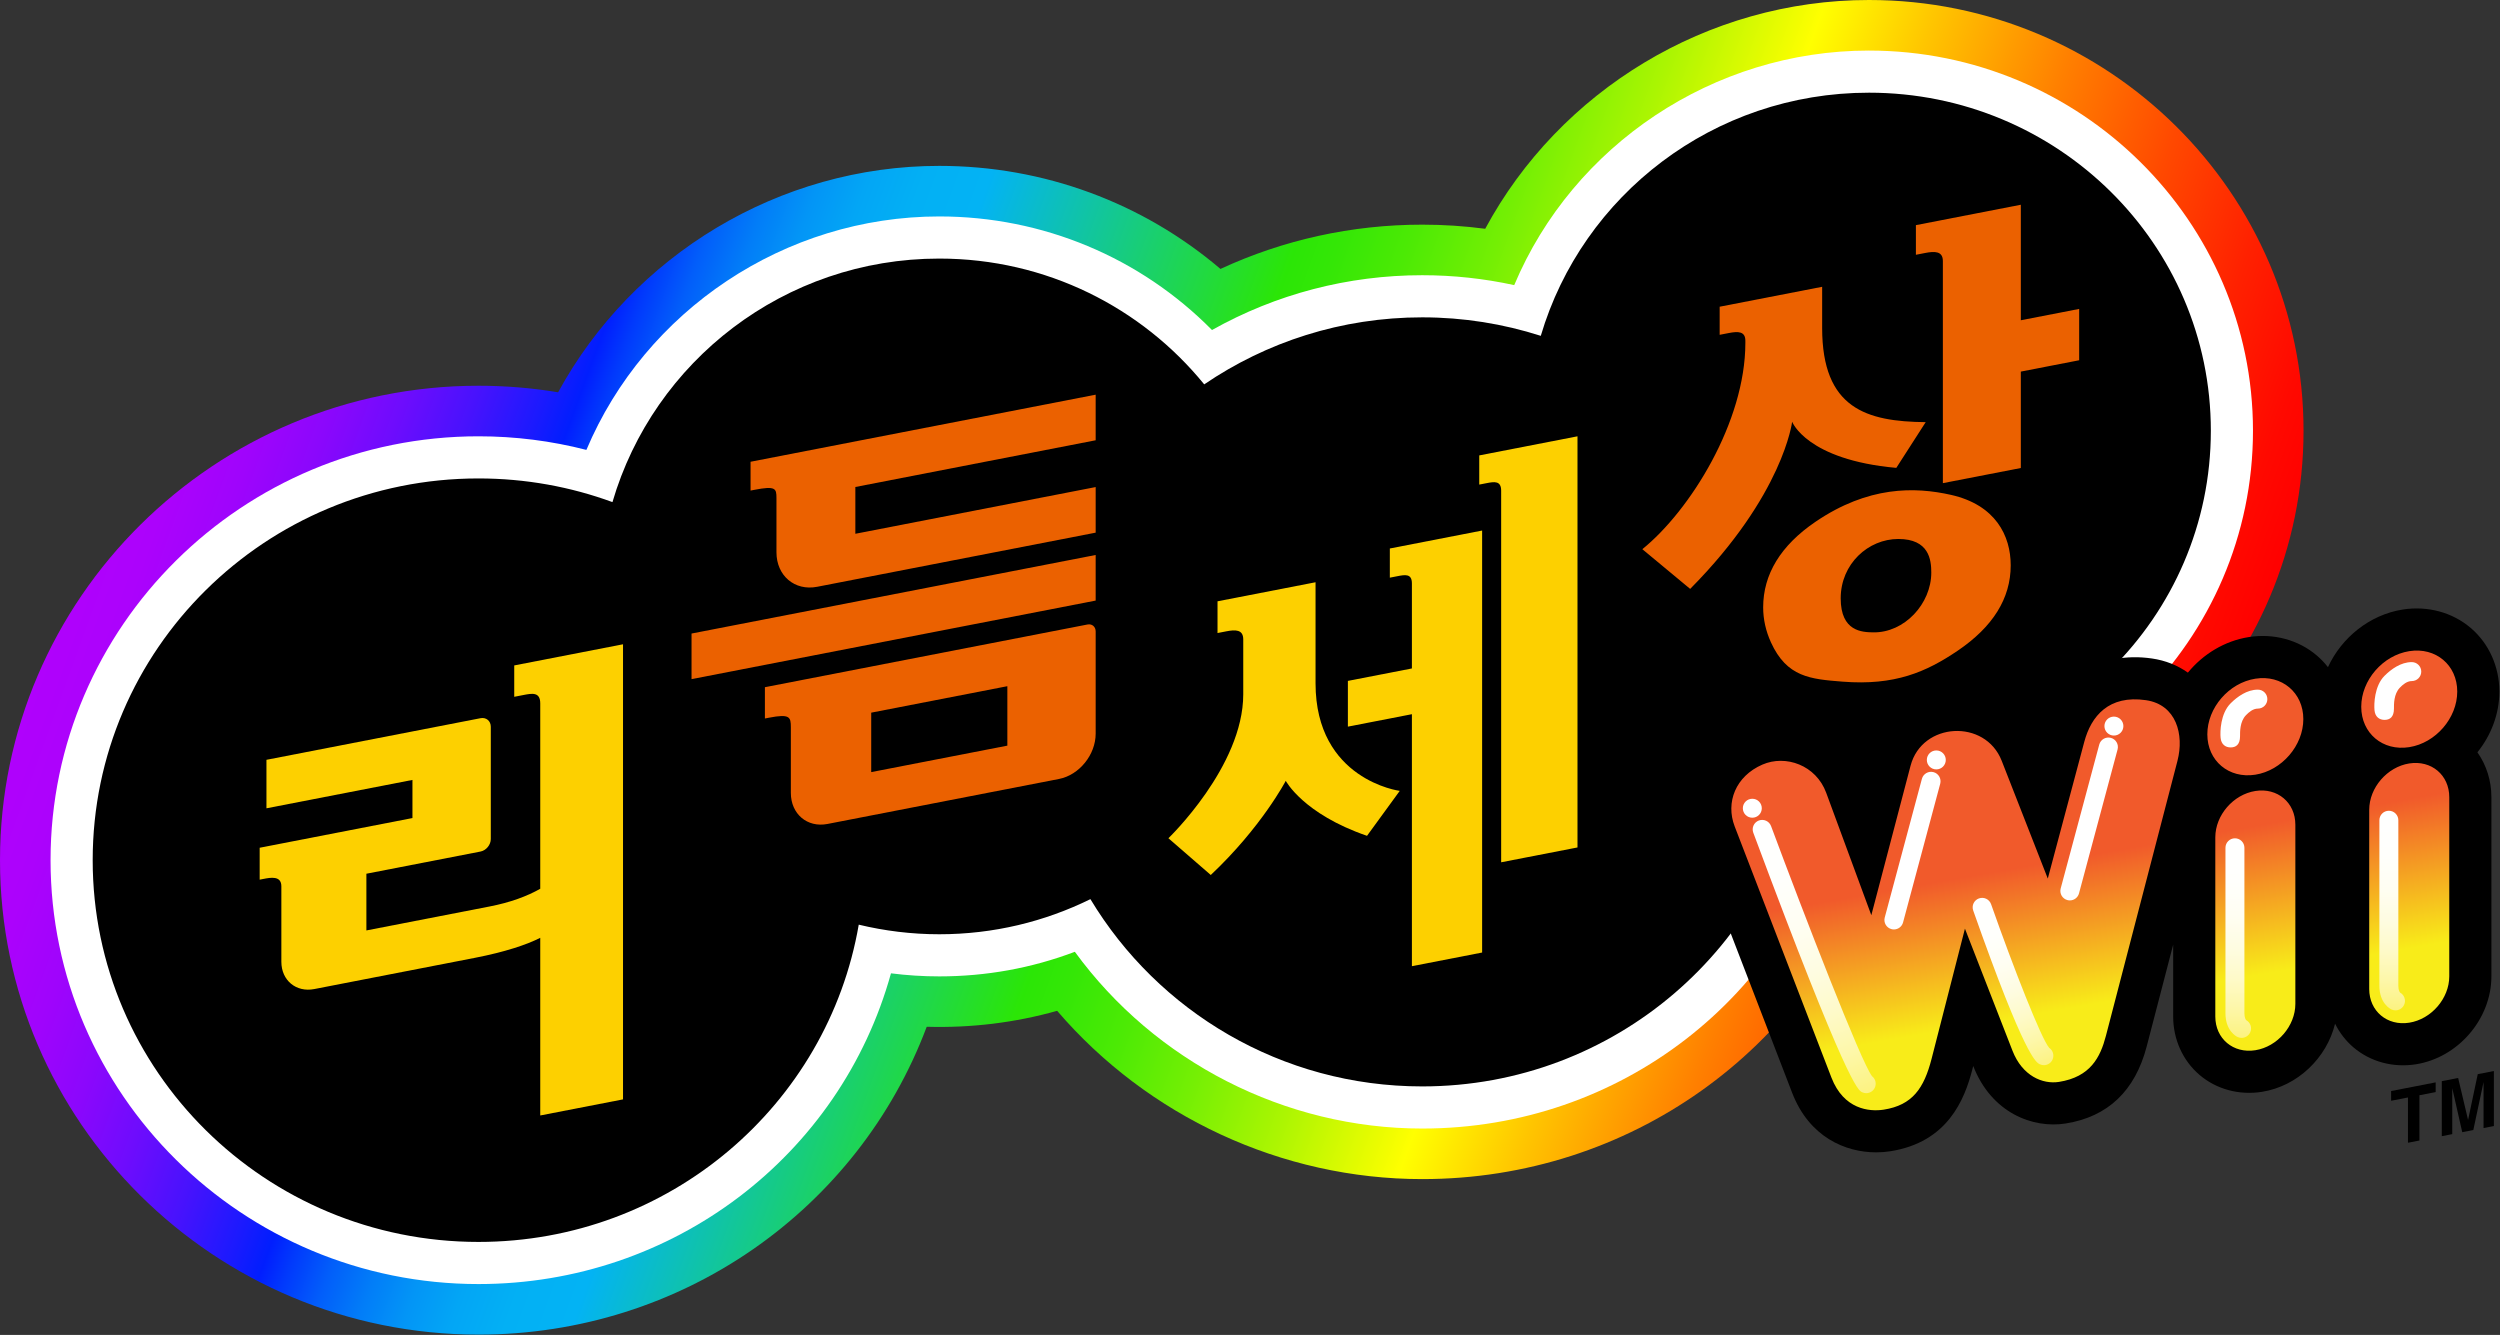 <?xml version="1.0" encoding="UTF-8" standalone="no"?>
<!-- Generator: Adobe Illustrator 25.0.0, SVG Export Plug-In . SVG Version: 6.00 Build 0)  -->

<svg
   version="1.1"
   id="Layer_1"
   x="0px"
   y="0px"
   viewBox="0 0 666.667 355.986"
   xml:space="preserve"
   sodipodi:docname="Rhythm World Wii (리듬 세상 Ｗｉｉ) Logo.svg"
   width="666.667"
   height="355.986"
   inkscape:version="1.2.2 (b0a8486541, 2022-12-01)"
   xmlns:inkscape="http://www.inkscape.org/namespaces/inkscape"
   xmlns:sodipodi="http://sodipodi.sourceforge.net/DTD/sodipodi-0.dtd"
   xmlns="http://www.w3.org/2000/svg"
   xmlns:svg="http://www.w3.org/2000/svg"><rect x="0" y="0" width="666.667" height="355.986" fill="#333333" stroke="none"/><defs
   id="defs178" /><sodipodi:namedview
   id="namedview176"
   pagecolor="#505050"
   bordercolor="#eeeeee"
   borderopacity="1"
   inkscape:showpageshadow="0"
   inkscape:pageopacity="0"
   inkscape:pagecheckerboard="0"
   inkscape:deskcolor="#505050"
   showgrid="false"
   inkscape:zoom="2.844"
   inkscape:cx="250.17581"
   inkscape:cy="133.61463"
   inkscape:window-width="2560"
   inkscape:window-height="1404"
   inkscape:window-x="2560"
   inkscape:window-y="0"
   inkscape:window-maximized="1"
   inkscape:current-layer="Layer_1" />
<style
   type="text/css"
   id="style2">
	.st0{fill:url(#Spectrum_1_);}
	.st1{fill:#FFFFFF;}
	.st2{fill:url(#SVGID_1_);}
	.st3{fill:url(#SVGID_2_);}
	.st4{fill:url(#SVGID_3_);}
	.st5{fill:url(#SVGID_4_);}
	.st6{fill:url(#SVGID_5_);}
	.st7{fill:#EB6100;}
	.st8{fill:#FDD000;}
</style>
<g
   id="Cloud"
   transform="scale(1.333)">
	<linearGradient
   id="Spectrum_1_"
   gradientUnits="userSpaceOnUse"
   x1="423.928"
   y1="202.613"
   x2="34.435"
   y2="60.85">
		<stop
   offset="0"
   style="stop-color:#FF0000"
   id="stop4" />
		<stop
   offset="0.025"
   style="stop-color:#FF0900"
   id="stop6" />
		<stop
   offset="0.067"
   style="stop-color:#FF2100"
   id="stop8" />
		<stop
   offset="0.12"
   style="stop-color:#FF4900"
   id="stop10" />
		<stop
   offset="0.181"
   style="stop-color:#FF8000"
   id="stop12" />
		<stop
   offset="0.249"
   style="stop-color:#FFC600"
   id="stop14" />
		<stop
   offset="0.3"
   style="stop-color:#FFFF00"
   id="stop16" />
		<stop
   offset="0.31"
   style="stop-color:#F1FD00"
   id="stop18" />
		<stop
   offset="0.362"
   style="stop-color:#ABF502"
   id="stop20" />
		<stop
   offset="0.409"
   style="stop-color:#74EF04"
   id="stop22" />
		<stop
   offset="0.449"
   style="stop-color:#4CEA05"
   id="stop24" />
		<stop
   offset="0.481"
   style="stop-color:#34E706"
   id="stop26" />
		<stop
   offset="0.5"
   style="stop-color:#2BE606"
   id="stop28" />
		<stop
   offset="0.65"
   style="stop-color:#03B3F4"
   id="stop30" />
		<stop
   offset="0.68"
   style="stop-color:#03B0F4"
   id="stop32" />
		<stop
   offset="0.705"
   style="stop-color:#03A6F5"
   id="stop34" />
		<stop
   offset="0.727"
   style="stop-color:#0395F6"
   id="stop36" />
		<stop
   offset="0.748"
   style="stop-color:#027DF8"
   id="stop38" />
		<stop
   offset="0.769"
   style="stop-color:#025EFA"
   id="stop40" />
		<stop
   offset="0.788"
   style="stop-color:#0139FC"
   id="stop42" />
		<stop
   offset="0.8"
   style="stop-color:#011EFE"
   id="stop44" />
		<stop
   offset="0.816"
   style="stop-color:#1B1AFE"
   id="stop46" />
		<stop
   offset="0.847"
   style="stop-color:#4812FD"
   id="stop48" />
		<stop
   offset="0.879"
   style="stop-color:#6E0CFD"
   id="stop50" />
		<stop
   offset="0.91"
   style="stop-color:#8B07FC"
   id="stop52" />
		<stop
   offset="0.94"
   style="stop-color:#9F04FC"
   id="stop54" />
		<stop
   offset="0.971"
   style="stop-color:#AC02FC"
   id="stop56" />
		<stop
   offset="1"
   style="stop-color:#B001FC"
   id="stop58" />
	</linearGradient>
	<path
   id="Spectrum"
   class="st0"
   d="m 373.883,0 c -32.387,0 -61.888,18.159 -76.768,45.766 -4.165,-0.548 -8.369,-0.824 -12.593,-0.824 -14.081,0 -27.796,3.032 -40.368,8.858 -15.556,-13.243 -35.36,-20.616 -56.247,-20.616 -32.115,0 -61.355,17.948 -76.256,45.294 C 106.414,77.607 101.097,77.168 95.727,77.168 42.943,77.168 0,119.745 0,172.079 c 0,52.334 42.943,94.911 95.727,94.911 40.666,0 75.952,-25.042 89.663,-61.586 8.929,0.257 17.688,-0.822 26.092,-3.19 18.062,21.065 44.85,33.665 73.039,33.665 41.494,0 77.16,-25.882 90.412,-63.555 47.456,-0.561 85.89,-38.995 85.89,-86.159 C 460.823,38.653 421.821,0 373.883,0 Z"
   style="fill:url(#Spectrum_1_)" />
	<path
   id="White"
   class="st1"
   d="m 373.883,10.114 c -31.108,0 -59.198,18.931 -70.964,46.924 -6.03,-1.317 -12.19,-1.982 -18.398,-1.982 -14.858,0 -29.258,3.771 -42.06,10.964 -14.346,-14.523 -33.846,-22.721 -54.554,-22.721 -30.927,0 -58.835,18.829 -70.6,46.705 -7.018,-1.808 -14.246,-2.722 -21.58,-2.722 -47.208,0 -85.613,38.039 -85.613,84.797 0,46.757 38.405,84.797 85.613,84.797 38.965,0 72.406,-25.68 82.513,-62.161 3.21,0.407 6.442,0.612 9.666,0.612 9.388,0 18.48,-1.652 27.118,-4.92 16.022,21.977 42.016,35.359 69.497,35.359 39.635,0 73.326,-26.385 83.004,-63.813 2.122,0.176 4.246,0.264 6.358,0.264 42.361,0 76.826,-34.116 76.826,-76.051 1e-5,-41.934 -34.464,-76.05 -76.826,-76.05 z" />
	<path
   id="Black"
   d="m 373.882,18.542 c -31.108,0 -57.348,20.539 -65.648,48.643 -7.474,-2.394 -15.439,-3.7 -23.714,-3.7 -16.184,0 -31.2,4.953 -43.617,13.408 -12.483,-15.343 -31.58,-25.165 -52.997,-25.165 -31.007,0 -57.155,20.577 -65.385,48.718 -8.347,-3.058 -17.373,-4.734 -26.795,-4.734 -42.628,0 -77.184,34.191 -77.184,76.368 0,42.177 34.557,76.368 77.184,76.368 38.182,0 69.868,-27.438 76.066,-63.47 5.168,1.245 10.56,1.921 16.113,1.921 10.862,0 21.122,-2.537 30.232,-7.026 13.508,22.438 38.177,37.464 66.382,37.464 38.554,0 70.509,-28.07 76.363,-64.784 4.21,0.801 8.552,1.235 12.999,1.235 37.775,0 68.398,-30.276 68.398,-67.623 0,-37.347 -30.623,-67.623 -68.398,-67.623 z" />
	<rect
   x="368.231"
   y="142.355"
   width="43.695"
   height="14.336"
   id="rect64" />
</g>
<g
   id="Wii"
   transform="scale(1.333)">
	<path
   d="m 500,138.345 c 0,-4.975 -2.086,-9.61 -5.724,-12.718 -3.669,-3.134 -8.642,-4.475 -13.624,-3.688 -6.616,1.049 -12.221,5.616 -14.944,11.526 -0.658,-0.845 -1.401,-1.626 -2.224,-2.328 -3.669,-3.135 -8.644,-4.479 -13.624,-3.689 -4.846,0.768 -9.149,3.424 -12.175,7.112 -2.064,-1.468 -4.502,-2.44 -7.177,-2.829 -10.578,-1.543 -18.89,4.015 -21.688,14.504 l -0.673,2.526 c -2.953,-7.107 -9.859,-11.377 -17.733,-10.927 -7.951,0.464 -14.371,5.65 -16.353,13.209 l -1.057,4.023 c -1.821,-4.464 -5.225,-7.94 -9.647,-9.828 -4.545,-1.942 -9.704,-1.944 -14.154,-0.007 -9.252,4.027 -13.569,13.969 -10.043,23.127 l 19.354,50.241 c 3.424,8.891 10.662,11.931 16.817,11.93 0.983,0 1.939,-0.077 2.848,-0.221 11.395,-1.805 14.819,-10.234 16.404,-16.418 l 0.161,-0.634 0.003,0.006 c 3.655,9.385 11.922,12.536 18.477,11.495 8.448,-1.338 13.907,-6.527 16.225,-15.426 l 5.294,-20.347 v 14.375 c 0,4.559 1.919,8.813 5.264,11.671 3.373,2.879 7.925,4.115 12.49,3.394 7.135,-1.13 12.967,-6.786 14.636,-13.632 0.887,1.801 2.125,3.413 3.666,4.729 3.373,2.878 7.925,4.116 12.49,3.394 8.476,-1.343 15.117,-9.075 15.117,-17.601 v -35.847 c 0,-3.281 -0.994,-6.404 -2.799,-8.963 C 498.347,147.09 500,142.816 500,138.345 Z"
   id="path67" />
	<linearGradient
   id="SVGID_1_"
   gradientUnits="userSpaceOnUse"
   x1="430.2"
   y1="213.799"
   x2="417.412"
   y2="141.274">
		<stop
   offset="0.2"
   style="stop-color:#F8EC19"
   id="stop69" />
		<stop
   offset="0.6"
   style="stop-color:#F15A2B"
   id="stop71" />
	</linearGradient>
	<path
   class="st2"
   d="m 435.607,152.19 -14.315,55.019 c -1.119,4.299 -3.097,8.228 -9.386,9.224 -3.265,0.517 -7.339,-1.18 -9.305,-6.229 l -9.515,-24.427 -6.668,26.02 c -1.521,5.935 -3.847,9.281 -9.558,10.186 -2.93,0.464 -8.038,-0.068 -10.482,-6.413 l -19.354,-50.242 c -1.854,-4.814 0.187,-10.04 5.54,-12.369 4.667,-2.031 10.732,0.111 12.765,5.628 l 9.031,24.501 7.849,-29.905 c 2.296,-8.747 14.931,-9.42 18.229,-0.994 l 9.225,23.57 7.298,-27.351 c 1.373,-5.146 4.896,-9.419 12.33,-8.337 6.106,0.889 7.671,6.903 6.314,12.119 z m 23.579,48.633 v -35.847 c 0,-4.422 -3.585,-7.439 -8.007,-6.739 -4.422,0.7 -8.007,4.853 -8.007,9.275 v 35.847 c 0,4.422 3.585,7.44 8.007,6.74 4.422,-0.7 8.007,-4.854 8.007,-9.276 z m 1.594,-56.968 c 0,5.303 -4.299,10.283 -9.602,11.123 -5.303,0.84 -9.602,-2.778 -9.602,-8.081 0,-5.303 4.299,-10.283 9.602,-11.123 5.303,-0.84 9.602,2.778 9.602,8.081 z m 29.197,51.459 V 159.467 c 0,-4.422 -3.585,-7.439 -8.007,-6.739 -4.422,0.7 -8.007,4.853 -8.007,9.275 v 35.847 c 0,4.422 3.585,7.44 8.007,6.74 4.422,-0.7 8.007,-4.854 8.007,-9.276 z m 1.594,-56.968 c 0,5.303 -4.299,10.283 -9.602,11.123 -5.303,0.84 -9.602,-2.778 -9.602,-8.081 0,-5.303 4.299,-10.283 9.602,-11.123 5.303,-0.84 9.602,2.778 9.602,8.081 z"
   id="path74"
   style="fill:url(#SVGID_1_)" />
	<g
   id="g166">
		<circle
   class="st1"
   cx="350.551"
   cy="161.688"
   r="1.896"
   id="circle76" />
		<circle
   class="st1"
   cx="387.359"
   cy="152.023"
   r="1.896"
   id="circle78" />
		<circle
   class="st1"
   cx="422.887"
   cy="145.254"
   r="1.896"
   id="circle80" />
		<linearGradient
   id="SVGID_2_"
   gradientUnits="userSpaceOnUse"
   x1="352.352"
   y1="163.951"
   x2="373.405"
   y2="218.798">
			<stop
   offset="0"
   style="stop-color:#FFFFFF"
   id="stop82" />
			<stop
   offset="0.217"
   style="stop-color:#FFFFFC"
   id="stop84" />
			<stop
   offset="0.391"
   style="stop-color:#FFFEF2"
   id="stop86" />
			<stop
   offset="0.55"
   style="stop-color:#FEFCE1"
   id="stop88" />
			<stop
   offset="0.701"
   style="stop-color:#FEFAC9"
   id="stop90" />
			<stop
   offset="0.845"
   style="stop-color:#FDF7AA"
   id="stop92" />
			<stop
   offset="0.983"
   style="stop-color:#FCF385"
   id="stop94" />
			<stop
   offset="1"
   style="stop-color:#FCF380"
   id="stop96" />
		</linearGradient>
		<path
   class="st3"
   d="m 373.336,218.69 c -0.277,0 -0.556,-0.061 -0.823,-0.189 -0.813,-0.393 -2.975,-1.436 -21.769,-51.921 -0.365,-0.982 0.135,-2.073 1.116,-2.439 0.981,-0.364 2.073,0.133 2.44,1.115 6.677,17.936 17.989,47.177 20.2,50.038 0.693,0.536 0.942,1.502 0.545,2.324 -0.326,0.677 -1.004,1.073 -1.709,1.073 z"
   id="path99"
   style="fill:url(#SVGID_2_)" />
		<linearGradient
   id="SVGID_3_"
   gradientUnits="userSpaceOnUse"
   x1="396.154"
   y1="179.625"
   x2="409.03"
   y2="213.167">
			<stop
   offset="0"
   style="stop-color:#FFFFFF"
   id="stop101" />
			<stop
   offset="0.217"
   style="stop-color:#FFFFFC"
   id="stop103" />
			<stop
   offset="0.391"
   style="stop-color:#FFFEF2"
   id="stop105" />
			<stop
   offset="0.55"
   style="stop-color:#FEFCE1"
   id="stop107" />
			<stop
   offset="0.701"
   style="stop-color:#FEFAC9"
   id="stop109" />
			<stop
   offset="0.845"
   style="stop-color:#FDF7AA"
   id="stop111" />
			<stop
   offset="0.983"
   style="stop-color:#FCF385"
   id="stop113" />
			<stop
   offset="1"
   style="stop-color:#FCF380"
   id="stop115" />
		</linearGradient>
		<path
   class="st4"
   d="m 408.879,213.09 c -0.277,0 -0.556,-0.061 -0.823,-0.189 -0.739,-0.357 -2.993,-1.445 -13.318,-30.758 -0.347,-0.988 0.171,-2.07 1.159,-2.418 0.991,-0.347 2.073,0.171 2.42,1.159 4.506,12.794 10.045,26.931 11.62,28.735 0.774,0.518 1.067,1.538 0.65,2.399 -0.326,0.677 -1.004,1.072 -1.709,1.072 z"
   id="path118"
   style="fill:url(#SVGID_3_)" />
		<path
   class="st1"
   d="m 378.876,185.938 c -0.163,0 -0.328,-0.021 -0.492,-0.066 -1.012,-0.271 -1.612,-1.31 -1.342,-2.322 l 7.434,-27.744 c 0.272,-1.012 1.314,-1.611 2.323,-1.341 1.012,0.271 1.612,1.31 1.342,2.322 l -7.434,27.744 c -0.227,0.848 -0.994,1.407 -1.831,1.407 z"
   id="path120" />
		<path
   class="st1"
   d="m 414.074,180.129 c -0.163,0 -0.328,-0.021 -0.492,-0.066 -1.012,-0.271 -1.612,-1.31 -1.342,-2.322 l 7.716,-28.792 c 0.272,-1.012 1.315,-1.612 2.323,-1.341 1.012,0.271 1.612,1.31 1.342,2.322 l -7.716,28.792 c -0.227,0.848 -0.994,1.407 -1.831,1.407 z"
   id="path122" />
		<path
   class="st1"
   d="m 451.689,137.963 c -2.184,0 -4.133,1.421 -5.452,2.74 -2.039,2.039 -2.126,5.674 -2.006,6.904 0.127,1.301 0.959,1.915 2.006,1.915 1.047,0 1.885,-0.541 1.885,-2.25 0,-0.835 -0.057,-2.901 1.17,-4.183 0.553,-0.579 1.41,-1.333 2.397,-1.333 1.047,0 1.896,-0.849 1.896,-1.896 0,-1.047 -0.849,-1.896 -1.896,-1.896 z"
   id="path124" />
		<linearGradient
   id="SVGID_4_"
   gradientUnits="userSpaceOnUse"
   x1="447.762"
   y1="167.702"
   x2="447.762"
   y2="207.632">
			<stop
   offset="0"
   style="stop-color:#FFFFFF"
   id="stop126" />
			<stop
   offset="0.217"
   style="stop-color:#FFFFFC"
   id="stop128" />
			<stop
   offset="0.391"
   style="stop-color:#FFFEF2"
   id="stop130" />
			<stop
   offset="0.55"
   style="stop-color:#FEFCE1"
   id="stop132" />
			<stop
   offset="0.701"
   style="stop-color:#FEFAC9"
   id="stop134" />
			<stop
   offset="0.845"
   style="stop-color:#FDF7AA"
   id="stop136" />
			<stop
   offset="0.983"
   style="stop-color:#FCF385"
   id="stop138" />
			<stop
   offset="1"
   style="stop-color:#FCF380"
   id="stop140" />
		</linearGradient>
		<path
   class="st5"
   d="m 449.357,204.084 c -0.066,-0.067 -0.362,-0.413 -0.362,-1.375 v -33.111 c 0,-1.047 -0.849,-1.896 -1.896,-1.896 -1.047,0 -1.896,0.849 -1.896,1.896 v 33.111 c 0,3.522 2.178,4.632 2.426,4.747 0.258,0.119 0.528,0.176 0.795,0.176 0.716,0 1.403,-0.408 1.722,-1.1 0.42,-0.904 0.066,-1.968 -0.789,-2.448 z"
   id="path143"
   style="fill:url(#SVGID_4_)" />
		<path
   class="st1"
   d="m 482.478,132.454 c -2.184,0 -4.133,1.421 -5.452,2.74 -2.039,2.039 -2.126,5.674 -2.006,6.904 0.127,1.301 0.959,1.915 2.006,1.915 1.047,0 1.885,-0.541 1.885,-2.25 0,-0.835 -0.057,-2.901 1.17,-4.183 0.553,-0.579 1.41,-1.333 2.397,-1.333 1.047,0 1.896,-0.849 1.896,-1.896 1e-5,-1.047 -0.849,-1.896 -1.896,-1.896 z"
   id="path145" />
		<linearGradient
   id="SVGID_5_"
   gradientUnits="userSpaceOnUse"
   x1="478.554"
   y1="162.192"
   x2="478.554"
   y2="202.123">
			<stop
   offset="0"
   style="stop-color:#FFFFFF"
   id="stop147" />
			<stop
   offset="0.217"
   style="stop-color:#FFFFFC"
   id="stop149" />
			<stop
   offset="0.391"
   style="stop-color:#FFFEF2"
   id="stop151" />
			<stop
   offset="0.55"
   style="stop-color:#FEFCE1"
   id="stop153" />
			<stop
   offset="0.701"
   style="stop-color:#FEFAC9"
   id="stop155" />
			<stop
   offset="0.845"
   style="stop-color:#FDF7AA"
   id="stop157" />
			<stop
   offset="0.983"
   style="stop-color:#FCF385"
   id="stop159" />
			<stop
   offset="1"
   style="stop-color:#FCF380"
   id="stop161" />
		</linearGradient>
		<path
   class="st6"
   d="m 480.149,198.575 c -0.066,-0.067 -0.362,-0.413 -0.362,-1.375 v -33.111 c 0,-1.047 -0.849,-1.896 -1.896,-1.896 -1.047,0 -1.896,0.849 -1.896,1.896 v 33.111 c 0,3.522 2.178,4.632 2.426,4.747 0.258,0.119 0.528,0.176 0.795,0.176 0.716,0 1.403,-0.408 1.722,-1.1 0.42,-0.904 0.066,-1.968 -0.789,-2.448 z"
   id="path164"
   style="fill:url(#SVGID_5_)" />
	</g>
</g>
<g
   id="리듬_세상_00000001652036029481234410000004644106815103224492_"
   transform="scale(1.333)">
	<path
   id="상_00000129187380489129286340000008393760994727768716_"
   class="st7"
   d="m 390.294,98.998 c -7.237,-1.631 -16.553,-1.802 -27.12,5.395 -6.948,4.732 -10.452,10.496 -10.452,17.102 1.2e-4,2.38 0.522,4.741 1.559,7.013 3.183,6.971 7.898,7.346 14.308,7.855 10.474,0.831 16.774,-1.94 23.054,-6.195 7.017,-4.76 10.599,-10.441 10.599,-17.081 -2e-5,-5.928 -3.042,-12.081 -11.948,-14.088 z m -15.594,27.506 c -2.128,-0.042 -6.469,-0.127 -6.469,-6.802 0,-6.917 5.523,-11.879 11.527,-11.879 6.163,-7.4e-4 6.596,4.175 6.596,6.717 0,6.231 -5.37,12.087 -11.653,11.964 z m 41.239,-64.705 V 72.069 l -11.674,2.269 v 19.285 L 388.671,96.654 V 52.22 c 0,-2.001 -1.643,-1.981 -3.514,-1.617 l -1.88,0.365 V 45.039 l 20.988,-4.08 v 23.11 z m -57.423,22.569 c 0,0 -1.712,14.593 -20.398,33.442 l -9.567,-7.944 c 9.575,-7.754 20.609,-25.472 20.609,-41.26 v -0.446 c 0,-1.897 -1.467,-1.895 -3.295,-1.539 l -1.847,0.359 v -5.62 l 20.504,-3.985 v 8.246 c 0,16.124 8.895,18.717 20.714,18.833 l -5.879,9.145 c -17.96,-1.611 -20.841,-9.23 -20.841,-9.23 z" />
	<path
   id="세_00000151518686254035028310000006543246078542146693_"
   class="st8"
   d="m 280.022,158.214 -6.55,8.992 c -12.797,-4.401 -16.253,-11.003 -16.253,-11.003 0,0 -4.846,9.277 -15.004,18.839 l -8.474,-7.355 c 0,0 14.972,-14.352 14.972,-28.786 v -10.986 c 0,-2.009 -1.588,-1.967 -3.363,-1.622 l -1.784,0.347 v -6.348 l 19.61,-3.812 -3e-5,20.211 c -1e-5,19.352 16.847,21.523 16.847,21.523 z m -1.986,-48.488 v 5.837 l 1.519,-0.295 c 1.512,-0.294 2.896,-0.563 2.896,1.446 v 17.011 l -12.808,2.49 v 9.151 l 12.808,-2.49 3e-5,50.411 14.048,-2.731 v -84.42 z m 17.888,-18.621 v 5.837 l 1.519,-0.295 c 1.512,-0.294 2.864,-0.492 2.864,1.517 v 74.338 l 15.27,-2.968 3e-5,-82.25 z" />
	<path
   id="듬_00000135689757128352503860000016487042145683423879_"
   class="st7"
   d="m 217.56,124.93 -64.541,12.546 v 6.262 l 0.8,-0.156 c 4.224,-0.821 4.39,-0.13 4.39,1.933 v 13.104 c 0,4.219 3.281,7.002 7.328,6.215 l 46.324,-9.004 c 4.047,-0.787 7.328,-4.845 7.328,-9.064 v -20.455 c -1e-5,-0.938 -0.729,-1.556 -1.628,-1.381 z m -16.039,24.236 -27.233,5.294 v -11.892 l 27.233,-5.294 z m 17.667,-38.141 5e-5,9.12 -80.845,15.715 v -9.12 z M 171.113,97.422 v 9.36 l 48.075,-9.345 v 9.12 l -55.716,10.83 c -4.497,0.874 -8.142,-2.218 -8.142,-6.906 l -3e-5,-10.866 c 0,-1.88 -0.166,-2.45 -4.383,-1.63 l -0.799,0.155 2e-5,-5.765 69.039,-13.42 v 9.12 z" />
	<path
   id="리_00000013903391440715053090000008889231044700341165_"
   class="st8"
   d="m 102.873,133.119 v 6.276 l 1.79,-0.348 c 1.782,-0.346 3.414,-0.664 3.414,1.678 v 37.069 c -2.633,1.504 -6.004,2.746 -10.161,3.554 l -24.62,4.786 v -11.345 l 22.831,-4.438 c 1.136,-0.221 2.057,-1.343 2.057,-2.506 v -22.463 c 0,-1.163 -0.921,-1.927 -2.057,-1.706 l -42.823,8.324 v 9.701 l 29.207,-5.677 v 7.628 l -30.565,5.941 v 6.382 l 0.722,-0.14 c 1.457,-0.283 3.618,-0.703 3.618,1.466 V 192.401 c 0,3.722 2.947,6.167 6.582,5.461 l 32.148,-6.249 c 6.031,-1.172 10.408,-2.647 13.061,-4.004 V 223.15 l 16.558,-3.218 v -91.043 z" />
</g>
<path
   id="_x2122_"
   d="m 642.123,304.731 v -12.07 l -4.491,0.873 v -2.594 l 11.878,-2.309 v 2.594 l -4.329,0.841 v 12.07 z m 20.155,-3.918 v -12.257 l -2.727,12.787 -2.953,0.574 -2.662,-11.739 v 12.257 l -2.791,0.543 v -14.672 l 4.361,-0.848 2.63,11.127 0.032,-0.006 2.565,-12.136 4.304,-0.837 v 14.672 z"
   style="stroke-width:1.333" />
</svg>
